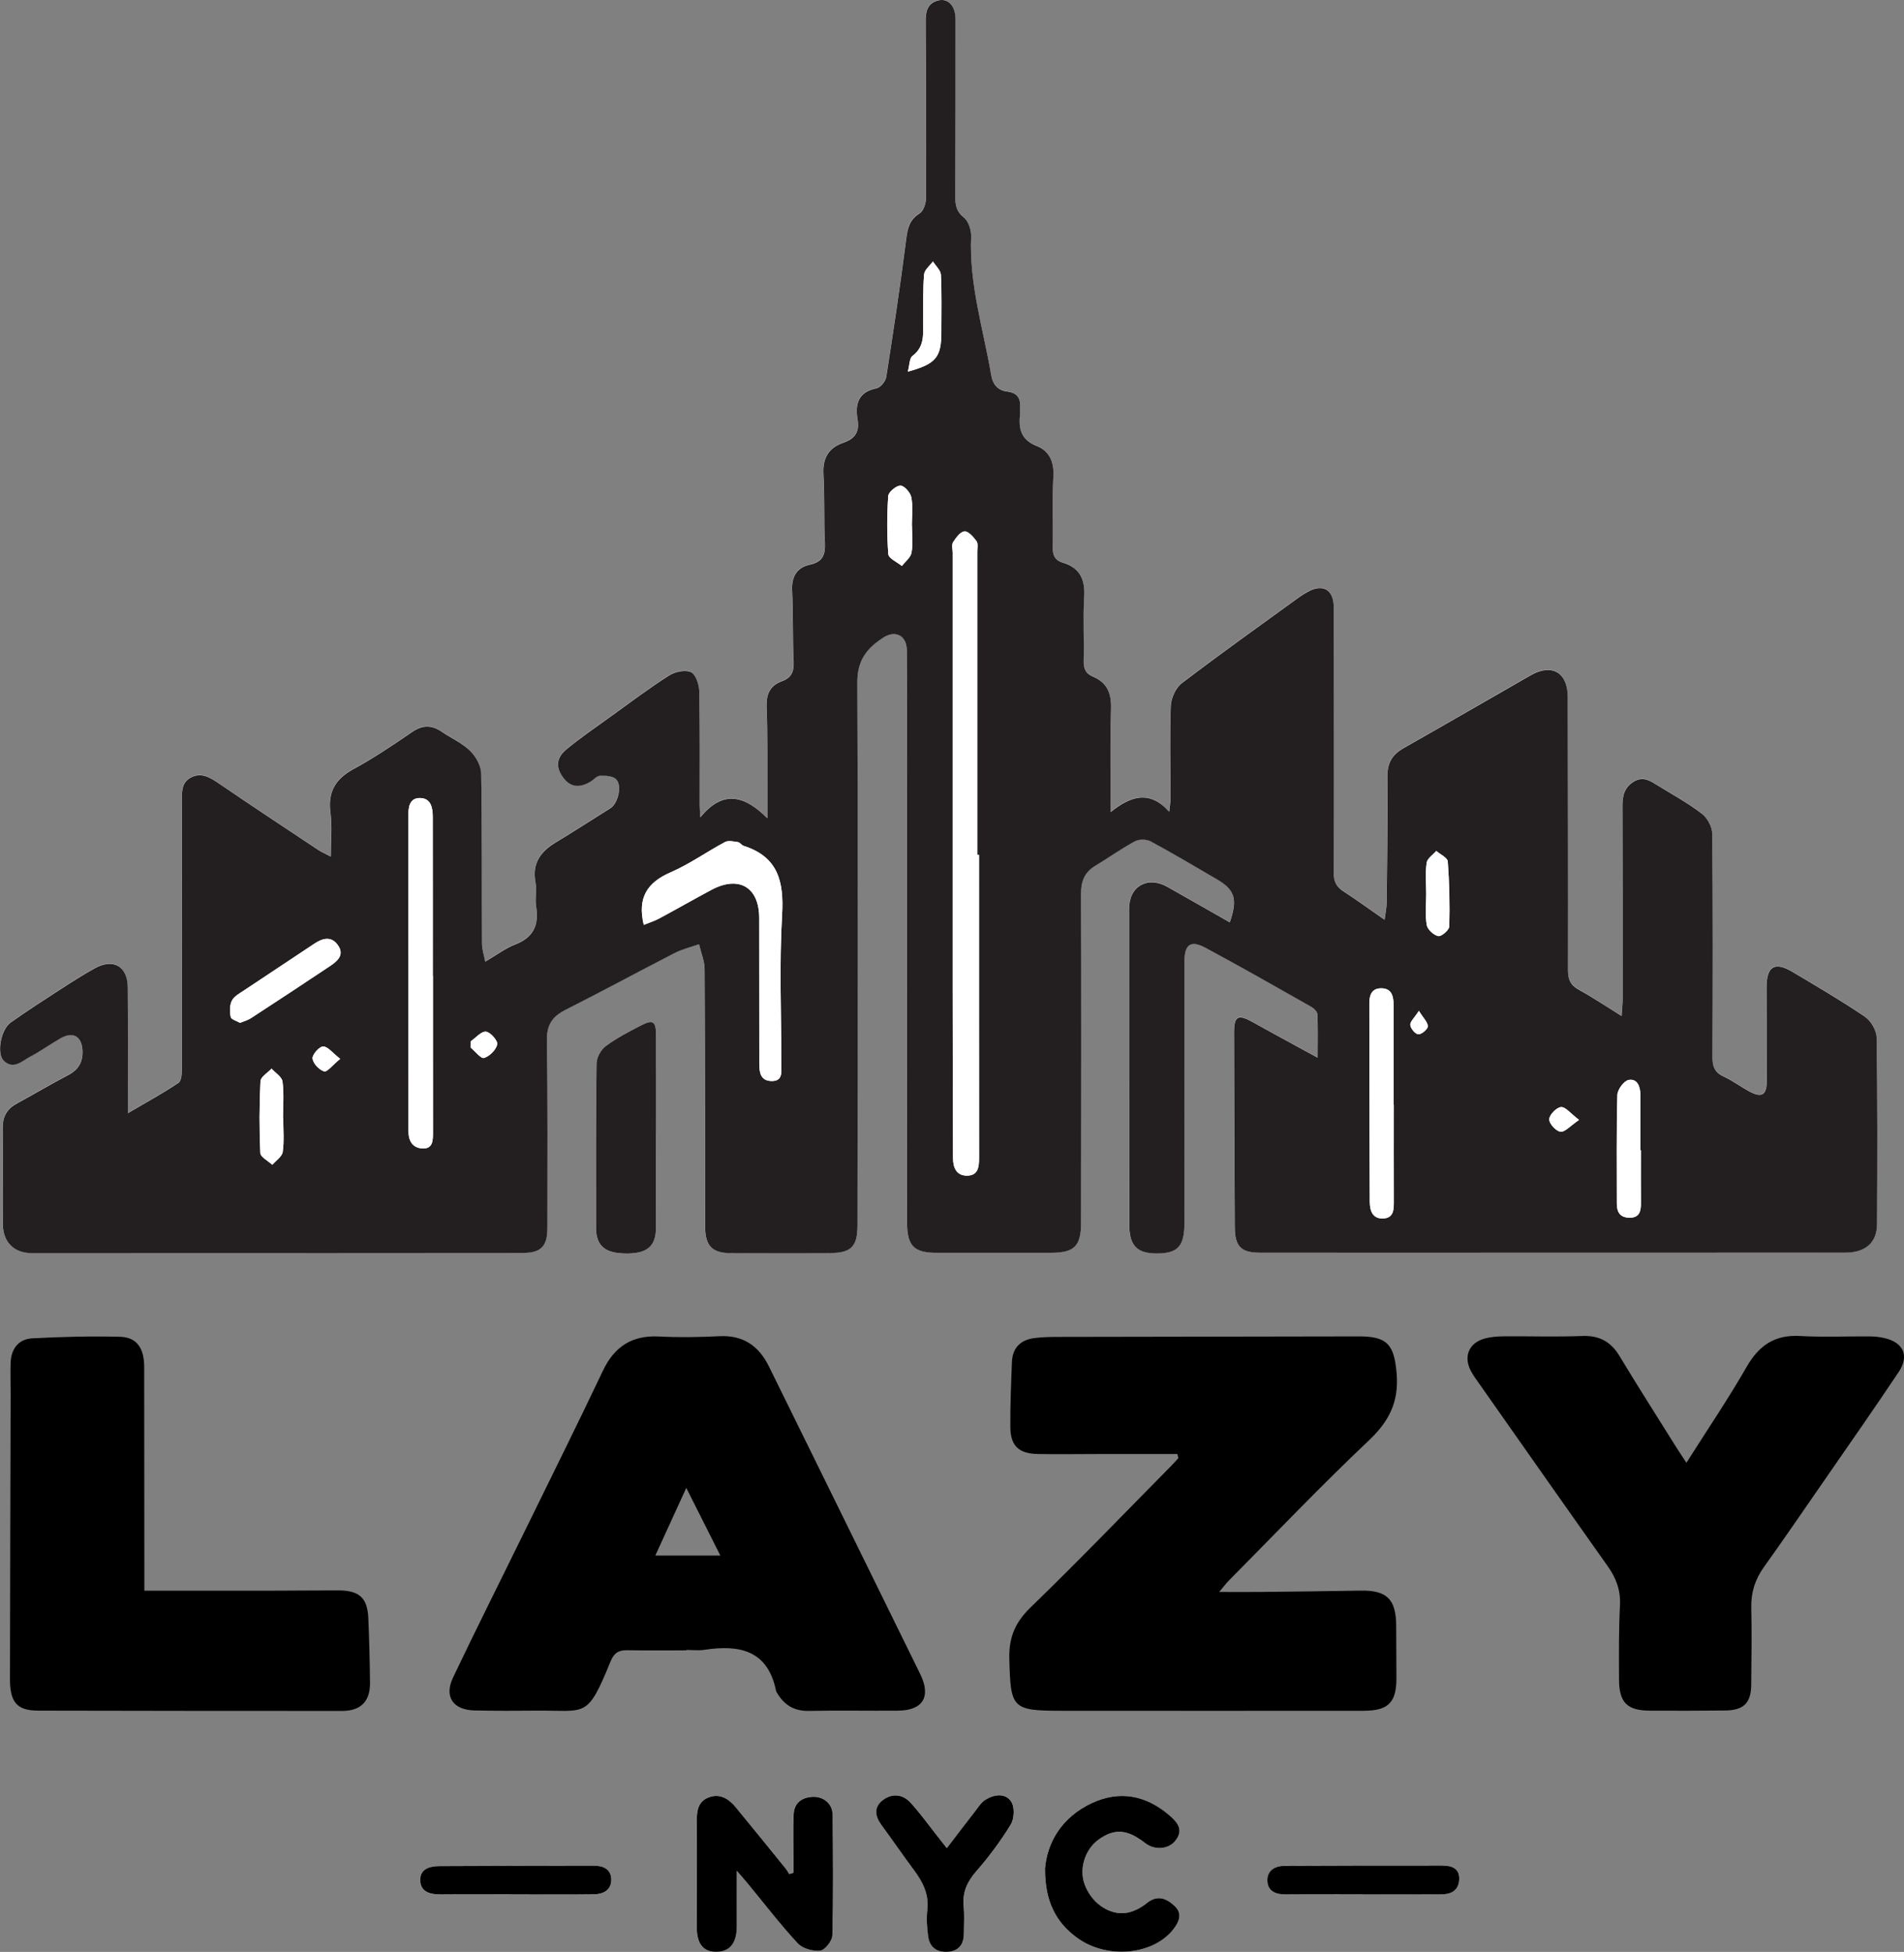 <?xml version="1.0" encoding="UTF-8"?>
<svg id="Layer_2" data-name="Layer 2" xmlns="http://www.w3.org/2000/svg" viewBox="0 0 561.36 575.47">
  <rect x="0" y="0" width="561.36" height="575.47" fill="#808080" stroke="none"/>
  <defs>
    <style>
      .cls-1, .cls-2, .cls-3 {
        stroke-width: 0px;
      }

      .cls-2 {
        fill: #231f20;
      }

      .cls-3 {
        fill: #fff;
      }
    </style>
  </defs>
  <g id="Layer_1-2" data-name="Layer 1">
    <path class="cls-3" d="m37.69,328.2c0-2.44,0-3.75,0-5.05,0-10.7.05-21.4-.04-32.1-.05-6.22-4.25-8.65-9.69-5.64-3.37,1.87-6.63,3.95-9.87,6.04-5.03,3.26-10.08,6.51-14.97,9.97-2.87,2.03-4.2,9.15-2.05,11.24,2.88,2.81,5.46.04,7.89-1.23,3.06-1.6,5.87-3.66,8.88-5.37,3.7-2.1,6.22-.59,6.45,3.52.2,3.5-1.18,5.76-4.29,7.38-5.08,2.64-9.99,5.6-15.03,8.32-2.89,1.56-4.21,3.79-4.18,7.11.08,9.49-.04,18.99.02,28.49.03,5.24,3.27,8.51,8.49,8.51,48.28.01,96.56,0,144.84-.05,5.32,0,7.23-1.99,7.23-7.26,0-18.46.14-36.92-.15-55.37-.07-4.59,1.55-7.06,5.47-9.03,10.82-5.45,21.47-11.25,32.25-16.78,2.23-1.14,4.75-1.73,7.13-2.57.57,2.46,1.62,4.92,1.64,7.39.15,25.28.12,50.55.16,75.83,0,5.71,2.04,7.83,7.6,7.85,9.76.04,19.53.07,29.29-.02,6.25-.06,8.03-1.98,8.03-8.24.04-53.36.2-106.73-.04-160.09-.03-6.56,2.99-10.16,7.78-13.2,3.52-2.23,6.74-.43,6.79,3.71.08,6.82.05,13.64.05,20.46,0,49.48,0,98.97.03,148.45,0,6.81,2.04,8.83,8.81,8.84,11.1.01,22.2.01,33.3,0,7.31,0,9.2-1.89,9.21-9.23.03-32.23.11-64.46-.01-96.69-.01-3.79,1.11-6.35,4.31-8.26,3.89-2.32,7.57-4.99,11.54-7.13,1.23-.66,3.44-.65,4.69.02,6.57,3.54,12.97,7.38,19.42,11.12,5.36,3.11,6.28,5.82,3.89,12.74-6.21-3.53-12.29-7.02-18.4-10.46-5.84-3.29-11.27-.22-11.28,6.42-.01,31.03,0,62.06.04,93.08,0,6.35,2.26,8.61,8.31,8.57,6-.04,7.94-2.19,7.94-8.77,0-25.81.01-51.62.04-77.44,0-4.92,1.83-6.24,6.18-3.9,10.45,5.61,20.76,11.49,31.08,17.34.82.46,1.86,1.45,1.9,2.23.19,3.95.09,7.91.09,12.83-6.79-3.71-12.96-7.03-19.07-10.45-4.41-2.47-5.59-1.89-5.57,3.08.04,19.12.11,38.25.21,57.37.03,5.66,1.88,7.48,7.42,7.49,11.37.02,22.74.02,34.1.02,46.14,0,92.28,0,138.42-.03,5.99,0,9.39-2.92,9.42-8.45.1-18.32.15-36.65-.13-54.96-.03-2.12-1.7-4.97-3.49-6.18-6.95-4.71-14.21-8.96-21.43-13.25-5.14-3.05-7.53-1.54-7.52,4.58.02,9.23.08,18.46.06,27.68,0,4.13-1.55,5.02-5.21,3.02-2.58-1.41-4.96-3.19-7.61-4.42-2.62-1.21-3.21-3.02-3.2-5.7.09-21.93.15-43.87-.06-65.8-.02-2.01-1.39-4.66-3-5.89-4-3.08-8.47-5.54-12.79-8.19-2.25-1.38-4.45-3.07-7.36-1.3-2.78,1.69-3.33,4.16-3.32,7.18.08,18.99.06,37.98.05,56.97,0,1.35-.16,2.71-.31,4.94-4.74-2.94-8.57-5.55-12.62-7.75-2.47-1.35-3.19-3.04-3.19-5.75.05-26.88-.02-53.76-.07-80.65-.01-7.11-4.67-9.86-10.86-6.33-12.51,7.13-24.94,14.39-37.48,21.48-3.38,1.91-4.86,4.38-4.82,8.39.13,12.43-.09,24.87-.22,37.31-.01,1.37-.33,2.73-.61,4.94-4.49-3.13-8.22-5.87-12.1-8.36-2.15-1.38-2.93-2.99-2.91-5.58.11-18.32.06-36.64.05-54.97,0-7.76.03-15.51-.04-23.27-.04-5.29-3.32-7.06-7.92-4.37-.69.4-1.4.79-2.04,1.26-11.65,8.47-23.38,16.82-34.84,25.54-1.79,1.36-3.14,4.38-3.23,6.69-.34,9.08-.09,18.18-.08,27.28,0,.96-.19,1.92-.39,3.91-5.8-6.45-11.34-4.64-17.26.11,0-10.92-.22-20.63.1-30.33.15-4.58-1.04-7.82-5.36-9.62-2.11-.87-2.76-2.35-2.7-4.65.17-6.28-.24-12.59.15-18.85.32-5.14-1.27-8.59-6.3-10.09-2.52-.75-3.05-2.42-2.99-4.86.16-6.82-.16-13.65.2-20.46.23-4.3-1.13-7.61-4.91-9.09-4.76-1.86-5.4-5.24-4.9-9.51.06-.53-.02-1.07.01-1.6.15-2.75-.61-4.55-3.82-4.93-2.51-.3-4.2-1.9-4.67-4.66-2.32-13.62-6.57-26.93-5.96-41.01.08-1.91-.78-4.57-2.16-5.67-2.27-1.81-2.52-3.74-2.51-6.24.08-17.39.08-34.77.08-52.16,0-4.07-2.26-6.42-5.37-5.5-2.95.87-3.45,3.24-3.43,6.03.11,17.39.18,34.77.1,52.16,0,1.56-.74,3.82-1.9,4.54-3.03,1.9-3.55,4.44-3.96,7.7-1.71,13.54-3.74,27.03-5.87,40.51-.2,1.27-1.7,3.11-2.86,3.34-5.43,1.09-6.36,4.66-5.59,9.22.62,3.67-.8,5.68-4.24,6.85-4.34,1.47-6.1,4.56-5.82,9.27.39,6.67.09,13.38.42,20.05.17,3.53-.45,5.76-4.41,6.61-3.84.83-5.47,3.53-5.25,7.7.37,6.94.1,13.91.45,20.85.15,3-.65,4.79-3.49,5.83-3.45,1.26-4.63,3.72-4.48,7.49.33,8.55.18,17.12.22,25.67,0,1.93,0,3.86,0,7.22-6.92-6.92-13.19-8.3-19.77-.26-.11-2.04-.19-2.79-.19-3.53-.01-11.23.1-22.47-.13-33.7-.04-1.97-1.05-5-2.45-5.6-1.73-.75-4.73-.09-6.49,1.04-5.94,3.8-11.6,8.06-17.33,12.19-4.33,3.12-8.75,6.14-12.86,9.53-3.11,2.56-3.19,5.41-.9,8.45,2.06,2.73,4.75,3.08,8.07,1.03.91-.56,1.77-1.63,2.68-1.66,1.59-.05,3.7,0,4.71.95,1.94,1.82.66,7.19-1.64,8.63-5.31,3.33-10.57,6.75-15.94,9.97-4.53,2.72-7.21,6.15-6.13,11.82.44,2.33-.17,4.85.2,7.2.87,5.45-.8,9.11-6.19,11.17-2.82,1.08-5.31,3-8.83,5.05-.39-2.09-.95-3.74-.96-5.39-.08-16.72.06-33.44-.23-50.15-.04-2.28-1.61-5.02-3.32-6.68-2.34-2.27-5.54-3.65-8.28-5.54-2.99-2.07-5.7-2.03-8.78.07-5.6,3.83-11.24,7.67-17.19,10.88-5.4,2.92-7.67,6.74-6.86,12.89.52,3.98.1,8.08.1,12.95-2.02-1.07-2.97-1.48-3.83-2.05-9.78-6.51-19.6-12.98-29.3-19.61-2.57-1.76-5.1-3.23-8.08-1.68-2.99,1.55-2.69,4.57-2.69,7.43.04,26.08.06,52.16.02,78.24,0,1.5-.11,3.75-1.03,4.37-4.57,3.07-9.43,5.72-14.93,8.95Z"/>
    <path class="cls-3" d="m193.4,333.91c0-9.61.02-19.23,0-28.84-.01-3.96-.89-4.56-4.45-2.73-3.54,1.83-7.13,3.68-10.32,6.04-1.43,1.06-2.73,3.35-2.76,5.1-.22,16.15-.17,32.31-.15,48.47,0,5.47,2.73,7.66,9.26,7.62,5.93-.04,8.39-2.23,8.41-7.62.03-9.35,0-18.69,0-28.04Z"/>
    <path class="cls-2" d="m37.69,328.2c5.51-3.24,10.37-5.88,14.93-8.95.92-.62,1.02-2.87,1.03-4.37.04-26.08.03-52.16-.02-78.24,0-2.85-.3-5.88,2.69-7.43,2.98-1.55,5.51-.07,8.08,1.68,9.7,6.63,19.51,13.1,29.3,19.61.85.57,1.81.98,3.83,2.05,0-4.87.43-8.97-.1-12.95-.81-6.15,1.46-9.97,6.86-12.89,5.95-3.22,11.59-7.05,17.19-10.88,3.08-2.11,5.78-2.14,8.78-.07,2.74,1.89,5.94,3.26,8.28,5.54,1.71,1.66,3.28,4.39,3.32,6.68.29,16.71.15,33.43.23,50.15,0,1.65.57,3.3.96,5.39,3.52-2.05,6.01-3.97,8.83-5.05,5.38-2.06,7.06-5.72,6.19-11.17-.38-2.35.23-4.87-.2-7.2-1.07-5.68,1.6-9.1,6.13-11.82,5.37-3.23,10.63-6.65,15.94-9.97,2.3-1.44,3.58-6.81,1.64-8.63-1.01-.95-3.11-1-4.71-.95-.91.03-1.77,1.1-2.68,1.66-3.32,2.05-6,1.7-8.07-1.03-2.29-3.03-2.21-5.89.9-8.45,4.11-3.39,8.53-6.41,12.86-9.53,5.73-4.13,11.38-8.39,17.33-12.19,1.76-1.13,4.76-1.79,6.49-1.04,1.4.6,2.41,3.63,2.45,5.6.23,11.23.12,22.47.13,33.7,0,.74.08,1.48.19,3.53,6.57-8.04,12.85-6.66,19.77.26,0-3.36,0-5.29,0-7.22-.04-8.56.11-17.13-.22-25.67-.14-3.77,1.04-6.23,4.48-7.49,2.83-1.03,3.64-2.83,3.49-5.83-.35-6.94-.08-13.91-.45-20.85-.22-4.17,1.41-6.88,5.25-7.7,3.95-.85,4.58-3.08,4.41-6.61-.33-6.67-.03-13.38-.42-20.05-.27-4.71,1.49-7.8,5.82-9.27,3.44-1.17,4.86-3.18,4.24-6.85-.77-4.56.16-8.13,5.59-9.22,1.16-.23,2.66-2.06,2.86-3.34,2.12-13.48,4.15-26.98,5.87-40.51.41-3.26.93-5.8,3.96-7.7,1.16-.72,1.89-2.98,1.9-4.54.08-17.39.01-34.77-.1-52.16-.02-2.79.48-5.15,3.43-6.03,3.11-.92,5.37,1.43,5.37,5.5,0,17.39,0,34.77-.08,52.16-.01,2.5.24,4.43,2.51,6.24,1.39,1.1,2.25,3.76,2.16,5.67-.61,14.07,3.64,27.39,5.96,41.01.47,2.76,2.16,4.36,4.67,4.66,3.21.38,3.98,2.17,3.82,4.93-.03.53.05,1.08-.01,1.6-.5,4.27.14,7.64,4.9,9.51,3.79,1.48,5.15,4.79,4.91,9.09-.37,6.8-.04,13.64-.2,20.46-.06,2.44.47,4.1,2.99,4.86,5.03,1.5,6.61,4.95,6.3,10.09-.39,6.26.02,12.57-.15,18.85-.06,2.3.59,3.78,2.7,4.65,4.32,1.79,5.51,5.04,5.36,9.62-.32,9.7-.1,19.42-.1,30.33,5.92-4.76,11.47-6.56,17.26-.11.21-1.99.39-2.95.39-3.91,0-9.09-.26-18.2.08-27.28.09-2.31,1.44-5.33,3.23-6.69,11.45-8.72,23.19-17.08,34.84-25.54.64-.47,1.35-.85,2.04-1.26,4.6-2.69,7.88-.92,7.92,4.37.06,7.76.03,15.51.04,23.27,0,18.32.07,36.65-.05,54.97-.02,2.59.76,4.2,2.91,5.58,3.88,2.5,7.61,5.24,12.1,8.36.28-2.21.59-3.57.61-4.94.13-12.44.35-24.88.22-37.31-.04-4.01,1.43-6.48,4.82-8.39,12.53-7.09,24.97-14.34,37.48-21.48,6.19-3.53,10.84-.78,10.86,6.33.05,26.88.12,53.76.07,80.65,0,2.72.72,4.41,3.19,5.75,4.05,2.21,7.89,4.81,12.62,7.75.14-2.23.3-3.59.31-4.94,0-18.99.03-37.98-.05-56.97-.01-3.02.54-5.49,3.32-7.18,2.91-1.77,5.11-.08,7.36,1.3,4.32,2.65,8.79,5.11,12.79,8.19,1.6,1.23,2.98,3.88,3,5.89.2,21.93.15,43.87.06,65.8-.01,2.68.58,4.49,3.2,5.7,2.65,1.23,5.04,3.01,7.61,4.42,3.67,2,5.21,1.11,5.21-3.02.02-9.23-.04-18.46-.06-27.68-.01-6.12,2.38-7.63,7.52-4.58,7.22,4.29,14.48,8.54,21.43,13.25,1.79,1.21,3.46,4.06,3.49,6.18.28,18.32.23,36.64.13,54.96-.03,5.53-3.43,8.44-9.42,8.45-46.14.02-92.28.02-138.42.03-11.37,0-22.74,0-34.1-.02-5.54-.01-7.39-1.83-7.42-7.49-.1-19.12-.17-38.25-.21-57.37-.01-4.97,1.17-5.54,5.57-3.08,6.11,3.42,12.28,6.73,19.07,10.45,0-4.92.11-8.88-.09-12.83-.04-.79-1.08-1.77-1.9-2.23-10.32-5.84-20.63-11.73-31.08-17.34-4.35-2.34-6.18-1.01-6.18,3.9-.03,25.81-.04,51.62-.04,77.44,0,6.57-1.94,8.73-7.94,8.77-6.04.04-8.3-2.23-8.31-8.57-.03-31.03-.05-62.06-.04-93.08,0-6.64,5.44-9.71,11.28-6.42,6.11,3.44,12.19,6.93,18.4,10.46,2.39-6.92,1.47-9.62-3.89-12.74-6.45-3.75-12.86-7.59-19.42-11.12-1.24-.67-3.45-.69-4.69-.02-3.98,2.14-7.66,4.81-11.54,7.13-3.2,1.91-4.32,4.46-4.31,8.26.12,32.23.04,64.46.01,96.69,0,7.34-1.89,9.23-9.21,9.23-11.1,0-22.2,0-33.3,0-6.76,0-8.8-2.03-8.81-8.84-.02-49.48-.02-98.97-.03-148.45,0-6.82.03-13.64-.05-20.46-.05-4.15-3.27-5.94-6.79-3.71-4.79,3.03-7.81,6.64-7.78,13.2.24,53.36.09,106.72.04,160.09,0,6.26-1.78,8.18-8.03,8.24-9.76.1-19.53.07-29.29.02-5.55-.02-7.59-2.14-7.6-7.85-.04-25.28-.01-50.55-.16-75.83-.01-2.47-1.07-4.93-1.64-7.39-2.39.84-4.9,1.43-7.13,2.57-10.78,5.53-21.43,11.33-32.25,16.78-3.92,1.98-5.54,4.45-5.47,9.03.29,18.45.15,36.91.15,55.37,0,5.27-1.91,7.26-7.23,7.26-48.28.04-96.56.06-144.84.05-5.21,0-8.45-3.28-8.49-8.51-.06-9.5.06-18.99-.02-28.49-.03-3.32,1.3-5.55,4.18-7.11,5.04-2.72,9.95-5.68,15.03-8.32,3.11-1.62,4.48-3.88,4.29-7.38-.23-4.11-2.76-5.62-6.45-3.52-3.01,1.71-5.82,3.77-8.88,5.37-2.43,1.27-5.01,4.04-7.89,1.23-2.15-2.1-.82-9.21,2.05-11.24,4.89-3.47,9.94-6.71,14.97-9.97,3.24-2.1,6.5-4.17,9.87-6.04,5.44-3.01,9.64-.58,9.69,5.64.09,10.7.04,21.4.04,32.1,0,1.3,0,2.61,0,5.05Zm250.95-76.14c-.17,0-.33,0-.5,0,0-29.79,0-59.59,0-89.38,0-1.06.29-2.41-.23-3.13-.91-1.25-2.41-2.98-3.55-2.89-1.22.09-2.54,1.89-3.37,3.22-.48.77-.11,2.08-.11,3.15,0,42.89-.01,85.78,0,128.66,0,16.57.06,33.13.1,49.7,0,2.83.97,5.27,4.18,5.23,3.21-.03,3.51-2.56,3.5-5.18-.03-29.79-.02-59.59-.02-89.38Zm-98.84,20.63c1.69-.69,3.19-1.15,4.55-1.88,5.15-2.77,10.23-5.67,15.38-8.43,8.09-4.34,14.1-.84,14.11,8.22.03,14.3.03,28.59.03,42.89,0,2.55.26,5.13,3.51,5.24,3.49.12,2.98-2.69,2.98-4.91.01-14.7-.62-29.43.23-44.08.57-9.83-1.16-17.12-11.36-20.36-.6-.19-1.06-1-1.64-1.09-1.27-.19-2.83-.56-3.83-.02-5.41,2.88-10.46,6.51-16.05,8.94-6.9,2.99-9.83,7.47-7.9,15.5Zm-62.16,15.05h-.03c0-15.63.01-31.26-.01-46.89,0-2.68-.53-5.55-3.79-5.56-3.14-.01-3.42,2.75-3.42,5.31.03,30.99.06,61.98.05,92.98,0,2.86,1.25,4.83,3.99,5.02,3.24.22,3.24-2.36,3.23-4.76-.03-15.36-.01-30.73-.01-46.09Zm283.29,37.98h-.07c0-9.89.01-19.77,0-29.66,0-2.48-.64-4.7-3.67-4.68-2.8.02-3.47,2.08-3.46,4.43.02,19.51.04,39.02.13,58.52.01,2.56.78,5.07,3.98,4.91,3.11-.15,3.12-2.68,3.11-5.06-.03-9.49-.01-18.97-.01-28.46Zm-340.15-24.15c1.27-.53,2.32-.8,3.17-1.36,7.8-5.09,15.59-10.19,23.33-15.37,2.15-1.44,4.39-3.29,2.34-6.18-1.97-2.77-4.51-2.07-7.01-.39-6.86,4.6-13.77,9.12-20.63,13.71-1.32.88-2.95,1.75-3.61,3.04-.68,1.36-.67,3.29-.34,4.83.16.74,1.78,1.15,2.75,1.72Zm412.99,37.57s-.09,0-.13,0c0-5.47.02-10.94,0-16.42-.01-2.36-.91-4.78-3.43-4.33-1.38.25-3.3,2.83-3.35,4.41-.29,10.67-.14,21.35-.16,32.03,0,2.52.95,4.12,3.68,4.18,2.96.06,3.43-1.86,3.42-4.25-.04-5.2-.01-10.41-.01-15.62Zm-400.27-9.5s-.03,0-.05,0c0-3.59.31-7.23-.15-10.76-.18-1.39-2.1-2.56-3.23-3.82-1.14,1.23-3.21,2.42-3.27,3.71-.34,7.04-.37,14.11-.05,21.15.06,1.22,2.3,2.34,3.54,3.5,1.07-1.26,2.88-2.42,3.07-3.81.46-3.26.15-6.64.15-9.97Zm184.15-220.07c8.34-2.27,9.89-4.23,9.88-11.73,0-5.6.15-11.2-.13-16.79-.07-1.36-1.53-2.65-2.35-3.97-.91,1.26-2.48,2.46-2.6,3.79-.38,4.37-.21,8.78-.31,13.18-.08,3.88.79,7.96-3.13,10.89-.89.67-.82,2.63-1.37,4.63Zm1.22,45.42h-.03c0-2.79.36-5.66-.15-8.35-.27-1.4-2.07-3.46-3.2-3.48-1.25-.02-3.54,1.9-3.62,3.09-.38,5.69-.41,11.44.03,17.13.1,1.26,2.6,2.33,4,3.48.99-1.3,2.58-2.49,2.84-3.92.47-2.58.13-5.3.13-7.96Zm151.62,108.57c0,3.06-.35,6.19.16,9.16.23,1.32,2.05,2.99,3.41,3.26.9.18,3.21-1.79,3.23-2.85.17-6.38.03-12.78-.44-19.15-.08-1.11-2.21-2.07-3.39-3.11-.99,1.16-2.66,2.23-2.84,3.5-.42,3-.14,6.11-.13,9.17Zm-281.73,43.47c0,.61,0,1.22-.01,1.82,1.35,1.1,3.06,3.35,3.97,3.06,1.64-.51,3.54-2.39,3.88-4.01.22-1.05-2.03-3.63-3.33-3.74-1.41-.12-3,1.82-4.51,2.86Zm326.8,23.15c-2.52-1.9-4.02-3.89-5.33-3.78-1.34.11-3.42,2.27-3.47,3.59-.05,1.27,1.99,3.51,3.32,3.67,1.32.16,2.89-1.73,5.48-3.48Zm-365.26-18c-2.27-1.76-3.67-3.67-5.04-3.65-1.14.02-3.24,2.41-3.11,3.56.16,1.45,1.94,3.34,3.41,3.79.88.27,2.49-1.86,4.74-3.7Zm318.04-14.15c-1.33,2.06-2.63,3.19-2.54,4.19.09,1.03,1.51,2.68,2.39,2.72.96.03,2.75-1.48,2.77-2.34.02-1.19-1.29-2.39-2.62-4.56Z"/>
    <path class="cls-2" d="m193.4,333.91c0,9.35.02,18.69,0,28.04-.02,5.38-2.48,7.58-8.41,7.62-6.53.04-9.26-2.15-9.26-7.62-.02-16.16-.07-32.31.15-48.47.02-1.75,1.32-4.04,2.76-5.1,3.19-2.35,6.77-4.21,10.32-6.04,3.55-1.83,4.43-1.23,4.45,2.73.03,9.61,0,19.23.01,28.84Z"/>
    <g>
      <path class="cls-3" d="m217.23,551.56c1.66,1.94,2.52,2.9,3.34,3.9,4.84,5.87,9.48,11.93,14.64,17.5,1.42,1.53,4.5,2.37,6.65,2.1,1.4-.17,3.51-2.88,3.54-4.5.28-11.88.21-23.78.05-35.67-.04-3.21-2.79-5.35-5.98-5.15-3.22.2-5.36,1.9-5.49,5.21-.18,4.54-.05,9.08-.05,13.63,0,1.18,0,2.36,0,3.54-.42.13-.83.26-1.25.38-.36-.56-.68-1.17-1.1-1.68-4.88-6.01-9.75-12.02-14.66-18-2.09-2.55-4.73-4.18-8.06-2.89-3.06,1.19-3.46,3.98-3.44,6.98.07,10.42-.01,20.84,0,31.27,0,4.97,1.97,7.35,5.92,7.25,3.84-.09,5.85-2.6,5.88-7.45.03-5.07,0-10.13,0-16.44Z"/>
      <path class="cls-3" d="m308.1,551.02c-.02,9.6,3.24,15.9,9.68,20.47,8.69,6.17,22.06,4.94,28.05-2.55,1.84-2.3,2.87-4.78.41-7.06-2.35-2.16-4.99-3.35-8.18-.76-1.76,1.43-4.12,2.65-6.33,2.89-5.14.56-10.19-3.35-12.02-8.62-1.59-4.58.23-10.21,4.21-13.04,4.67-3.33,8.43-3.04,13.68,1.04,2.81,2.18,6.91,1.89,8.95-.72,2.47-3.15.65-5.37-1.74-7.42-6.91-5.97-14.74-7.48-22.98-3.61-8.77,4.12-13.14,11.54-13.74,19.38Z"/>
      <path class="cls-3" d="m279.17,544.86c-1.58-2.01-2.54-3.26-3.52-4.49-2.41-3.02-4.65-6.2-7.28-9.02-2.27-2.43-5.35-2.66-7.98-.7-2.75,2.04-2.45,4.73-.5,7.39,3.23,4.41,6.32,8.92,9.59,13.3,2.61,3.51,4.48,7.11,3.95,11.73-.3,2.62-.12,5.36.27,7.98.45,3.07,2.57,4.59,5.68,4.4,3.21-.19,4.77-2.09,4.82-5.23.05-2.81.18-5.63-.06-8.42-.35-4.01,1.06-7.05,3.7-10.08,3.75-4.31,7.23-8.94,10.19-13.82,1.05-1.73,1.17-5.21.1-6.79-1.74-2.55-5.03-2.11-7.58-.49-1.29.81-2.18,2.29-3.15,3.54-2.6,3.33-5.15,6.7-8.21,10.69Z"/>
      <path class="cls-3" d="m401.78,558.49v.03c7.74,0,15.47.03,23.21-.02,2.8-.02,5.01-1.08,5.22-4.25.23-3.53-2.34-4.24-5.01-4.24-15.47-.03-30.95.03-46.42.08-2.91.01-5.2,1.35-5.13,4.36.07,3,2.34,4.1,5.32,4.06,7.6-.1,15.21-.03,22.81-.03Z"/>
      <path class="cls-3" d="m151.9,558.51v.03c7.73,0,15.46.06,23.19-.03,2.76-.04,5.15-1.23,5.13-4.35-.02-2.92-2.23-4.09-4.93-4.08-15.2,0-30.39.03-45.59.11-2.82.01-5.82.72-5.8,4.08.02,3.49,2.85,4.31,6,4.27,7.33-.08,14.66-.02,22-.02Z"/>
      <path class="cls-1" d="m217.23,551.56c0,6.31.02,11.37,0,16.44-.03,4.85-2.03,7.36-5.88,7.45-3.95.09-5.92-2.29-5.92-7.25,0-10.42.08-20.84,0-31.27-.02-3,.38-5.79,3.44-6.98,3.33-1.3,5.96.34,8.06,2.89,4.91,5.98,9.79,11.99,14.66,18,.42.52.73,1.12,1.1,1.68.42-.13.83-.26,1.25-.38,0-1.18,0-2.36,0-3.54,0-4.54-.14-9.09.05-13.63.13-3.31,2.27-5.01,5.49-5.21,3.19-.2,5.93,1.94,5.98,5.15.16,11.89.23,23.79-.05,35.67-.04,1.61-2.14,4.32-3.54,4.5-2.14.27-5.22-.57-6.65-2.1-5.16-5.57-9.8-11.63-14.64-17.5-.82-1-1.68-1.97-3.34-3.9Z"/>
      <path class="cls-1" d="m308.1,551.02c.6-7.84,4.97-15.26,13.74-19.38,8.24-3.87,16.07-2.36,22.98,3.61,2.38,2.06,4.21,4.27,1.74,7.42-2.04,2.61-6.15,2.91-8.95.72-5.25-4.09-9-4.38-13.68-1.04-3.98,2.84-5.8,8.46-4.21,13.04,1.83,5.27,6.88,9.18,12.02,8.62,2.21-.24,4.57-1.46,6.33-2.89,3.19-2.59,5.83-1.4,8.18.76,2.47,2.27,1.43,4.76-.41,7.06-5.99,7.49-19.36,8.72-28.05,2.55-6.44-4.57-9.71-10.87-9.68-20.47Z"/>
      <path class="cls-1" d="m279.17,544.86c3.06-3.99,5.61-7.36,8.21-10.69.98-1.25,1.87-2.73,3.15-3.54,2.55-1.61,5.85-2.06,7.58.49,1.08,1.58.96,5.06-.1,6.79-2.96,4.88-6.44,9.51-10.19,13.82-2.63,3.03-4.05,6.07-3.7,10.08.24,2.79.1,5.61.06,8.42-.05,3.14-1.61,5.04-4.82,5.23-3.1.18-5.23-1.34-5.68-4.4-.39-2.62-.56-5.36-.27-7.98.53-4.62-1.34-8.23-3.95-11.73-3.27-4.38-6.35-8.9-9.59-13.3-1.95-2.66-2.25-5.35.5-7.39,2.63-1.96,5.71-1.72,7.98.7,2.63,2.82,4.88,5.99,7.28,9.02.98,1.23,1.95,2.48,3.52,4.49Z"/>
      <path class="cls-1" d="m401.78,558.49c-7.6,0-15.21-.06-22.81.03-2.98.04-5.25-1.06-5.32-4.06-.07-3.01,2.22-4.35,5.13-4.36,15.47-.05,30.95-.12,46.42-.08,2.68,0,5.24.71,5.01,4.24-.21,3.17-2.42,4.23-5.22,4.25-7.74.05-15.47.02-23.21.02v-.03Z"/>
      <path class="cls-1" d="m151.9,558.51c-7.33,0-14.66-.05-22,.02-3.15.03-5.98-.78-6-4.27-.02-3.37,2.98-4.07,5.8-4.08,15.2-.08,30.39-.1,45.59-.11,2.71,0,4.91,1.16,4.93,4.08.02,3.12-2.37,4.32-5.13,4.35-7.73.1-15.46.03-23.19.03v-.03Z"/>
    </g>
    <path class="cls-3" d="m288.64,252.06c0,29.79-.01,59.59.02,89.38,0,2.62-.3,5.15-3.5,5.18-3.21.03-4.18-2.4-4.18-5.23-.05-16.57-.1-33.13-.1-49.7-.01-42.89,0-85.78,0-128.66,0-1.07-.37-2.38.11-3.15.84-1.33,2.15-3.13,3.37-3.22,1.13-.08,2.64,1.65,3.55,2.89.52.72.23,2.07.23,3.13,0,29.79,0,59.59,0,89.38.17,0,.33,0,.5,0Z"/>
    <path class="cls-3" d="m189.8,272.69c-1.92-8.04,1.01-12.51,7.9-15.5,5.59-2.43,10.65-6.05,16.05-8.94,1-.53,2.56-.16,3.83.02.59.09,1.04.9,1.64,1.09,10.2,3.25,11.93,10.54,11.36,20.36-.85,14.65-.21,29.38-.23,44.08,0,2.22.51,5.03-2.98,4.91-3.25-.11-3.51-2.69-3.51-5.24,0-14.3,0-28.59-.03-42.89-.02-9.05-6.02-12.56-14.11-8.22-5.15,2.76-10.23,5.66-15.38,8.43-1.36.73-2.86,1.19-4.55,1.88Z"/>
    <path class="cls-3" d="m127.64,287.74c0,15.36-.01,30.73.01,46.09,0,2.41,0,4.98-3.23,4.76-2.74-.19-3.99-2.16-3.99-5.02.01-30.99-.02-61.98-.05-92.98,0-2.56.28-5.32,3.42-5.31,3.26.02,3.79,2.88,3.79,5.56.03,15.63.01,31.26.01,46.89h.03Z"/>
    <path class="cls-3" d="m410.93,325.72c0,9.49-.02,18.97.01,28.46,0,2.39,0,4.91-3.11,5.06-3.19.15-3.97-2.36-3.98-4.91-.09-19.51-.11-39.01-.13-58.52,0-2.35.66-4.41,3.46-4.43,3.03-.02,3.66,2.21,3.67,4.68.02,9.89,0,19.77,0,29.66h.07Z"/>
    <path class="cls-3" d="m70.78,301.57c-.97-.57-2.59-.98-2.75-1.72-.34-1.54-.35-3.48.34-4.83.65-1.29,2.29-2.16,3.61-3.04,6.86-4.6,13.77-9.11,20.63-13.71,2.5-1.68,5.04-2.38,7.01.39,2.06,2.89-.18,4.73-2.34,6.18-7.74,5.19-15.53,10.29-23.33,15.37-.86.56-1.9.83-3.17,1.36Z"/>
    <path class="cls-3" d="m483.77,339.15c0,5.21-.03,10.41.01,15.62.02,2.39-.46,4.31-3.42,4.25-2.73-.05-3.68-1.66-3.68-4.18.02-10.68-.13-21.36.16-32.03.04-1.58,1.96-4.16,3.35-4.41,2.52-.45,3.42,1.97,3.43,4.33.03,5.47,0,10.94,0,16.42.04,0,.09,0,.13,0Z"/>
    <path class="cls-3" d="m83.5,329.64c0,3.33.31,6.7-.15,9.97-.19,1.39-2,2.55-3.07,3.81-1.24-1.17-3.48-2.28-3.54-3.5-.32-7.04-.29-14.11.05-21.15.06-1.29,2.13-2.47,3.27-3.71,1.13,1.27,3.05,2.43,3.23,3.82.47,3.53.15,7.17.15,10.76.02,0,.03,0,.05,0Z"/>
    <path class="cls-3" d="m267.66,109.57c.55-2,.47-3.96,1.37-4.63,3.92-2.93,3.05-7.01,3.13-10.89.09-4.4-.08-8.81.31-13.18.12-1.33,1.69-2.53,2.6-3.79.82,1.32,2.29,2.61,2.35,3.97.27,5.58.12,11.19.13,16.79,0,7.5-1.55,9.46-9.88,11.73Z"/>
    <path class="cls-3" d="m268.88,155c0,2.66.33,5.38-.13,7.96-.26,1.43-1.85,2.62-2.84,3.92-1.4-1.16-3.9-2.23-4-3.48-.44-5.68-.41-11.44-.03-17.13.08-1.19,2.37-3.11,3.62-3.09,1.13.02,2.94,2.08,3.2,3.48.51,2.7.15,5.56.15,8.35h.03Z"/>
    <path class="cls-3" d="m420.49,263.56c0-3.06-.29-6.17.13-9.17.18-1.27,1.85-2.34,2.84-3.5,1.18,1.03,3.31,1.99,3.39,3.11.47,6.36.61,12.77.44,19.15-.03,1.05-2.33,3.03-3.23,2.85-1.35-.27-3.18-1.95-3.41-3.26-.51-2.98-.16-6.1-.16-9.16Z"/>
    <path class="cls-3" d="m138.76,307.03c1.51-1.04,3.1-2.98,4.51-2.86,1.3.11,3.55,2.68,3.33,3.74-.34,1.62-2.25,3.5-3.88,4.01-.91.29-2.62-1.96-3.97-3.06,0-.61,0-1.22.01-1.82Z"/>
    <path class="cls-3" d="m465.56,330.18c-2.59,1.76-4.17,3.65-5.48,3.48-1.33-.17-3.37-2.4-3.32-3.67.05-1.32,2.13-3.47,3.47-3.59,1.32-.11,2.81,1.88,5.33,3.78Z"/>
    <path class="cls-3" d="m100.3,312.18c-2.25,1.84-3.87,3.97-4.74,3.7-1.47-.45-3.25-2.34-3.41-3.79-.13-1.14,1.97-3.54,3.11-3.56,1.37-.02,2.77,1.89,5.04,3.65Z"/>
    <path class="cls-3" d="m418.34,298.03c1.34,2.17,2.64,3.38,2.62,4.56-.02.86-1.81,2.37-2.77,2.34-.88-.03-2.3-1.68-2.39-2.72-.09-1,1.21-2.13,2.54-4.19Z"/>
    <g>
      <path class="cls-1" d="m347.13,428.69c-7.81,0-15.63,0-23.44,0-5.94,0-11.89.11-17.83-.01-5.52-.12-7.94-2.44-7.98-7.93-.05-6.38.22-12.78.47-19.16.16-4.17,2.51-6.56,6.6-7.08,2.2-.28,4.44-.34,6.66-.35,29.72-.07,59.44-.11,89.16-.15,8.34-.01,10.29,2.54,11,10.9.71,8.32-2.17,14.1-8.2,19.79-14.14,13.36-27.57,27.48-41.27,41.3-.79.8-1.46,1.72-2.84,3.36,4.37,0,7.87.03,11.36,0,10.1-.11,20.2-.21,30.3-.4,7.69-.14,10.45,2.47,10.52,10.21.04,5.2.06,10.4.07,15.6.01,7.15-2.38,9.6-9.61,9.61-29.72.03-59.44.02-89.15,0-14.64,0-15-.7-15.37-15.33-.16-6.32,1.73-10.75,6.3-15.17,14.09-13.64,27.68-27.78,41.46-41.73.72-.73,1.39-1.5,2.08-2.25-.1-.4-.19-.8-.29-1.2Z"/>
      <path class="cls-1" d="m202.36,486.57c-5.8,0-11.6.08-17.39-.04-2.57-.05-3.93.79-4.96,3.31-6.98,17.1-7.12,14.34-21.77,14.5-6.09.07-12.19.07-18.28-.05-6.36-.12-9.1-4.03-6.38-9.72,7.02-14.74,14.36-29.32,21.54-43.98,7.58-15.46,15.24-30.87,22.62-46.42,3.4-7.17,8.59-10.54,16.57-10.13,5.93.3,11.9.21,17.83-.09,7.02-.35,11.6,2.91,14.56,8.91,14.89,30.22,29.76,60.46,44.61,90.7,3.27,6.66.81,10.74-6.54,10.79-8.77.07-17.54-.11-26.31.07-4.4.09-7.35-1.81-9.44-5.44-.07-.13-.17-.26-.2-.4-2.42-12.07-10.8-13.73-21.11-12.17-1.74.26-3.56.04-5.35.04v.12Zm-9.15-27.95h19.17c-3.42-6.8-6.53-12.98-10.04-19.95-3.34,7.3-6.19,13.54-9.13,19.95Z"/>
      <path class="cls-1" d="m497.21,431.27c6.28-9.92,12.37-18.89,17.75-28.27,3.66-6.37,8.33-9.54,15.79-9.11,6.81.39,13.66.07,20.5.12,1.47.01,2.97.17,4.41.51,5.53,1.29,7.32,5.21,4.15,9.96-7.34,10.99-14.92,21.81-22.44,32.69-5.74,8.3-11.44,16.64-17.31,24.84-2.62,3.66-3.83,7.51-3.73,12.02.18,7.57.05,15.15-.02,22.73-.05,5.32-2.21,7.48-7.64,7.54-7.43.08-14.86.09-22.29.05-6.66-.04-9.02-2.41-9.04-9.22-.03-7.28-.09-14.57.28-21.83.23-4.43-1.12-8.02-3.62-11.55-12.62-17.8-25.14-35.67-37.69-53.53-.94-1.34-1.93-2.65-2.68-4.09-2.18-4.18-.57-8.12,3.95-9.44,1.82-.53,3.8-.68,5.71-.7,7.73-.07,15.46.2,23.18-.1,5.05-.19,8.44,1.64,11.02,5.92,5.44,9.02,11.11,17.9,16.7,26.84.84,1.35,1.74,2.66,3.03,4.63Z"/>
      <path class="cls-1" d="m42.55,468.98c13.05,0,25.36.01,37.68,0,6.54,0,13.08-.1,19.61-.08,6.09.02,8.49,2.21,8.75,8.14.27,6.38.44,12.77.5,19.16.05,5.42-2.75,8.23-8.21,8.23-29.87,0-59.74-.02-89.61-.09-6.23-.01-8.34-2.37-8.33-9.37.03-28.08.13-56.16.2-84.25,0-2.97-.1-5.95-.01-8.92.13-4.14,2.34-7,6.42-7.22,8.59-.46,17.22-.67,25.82-.46,4.95.13,7.13,3.33,7.14,8.88.02,20.21.03,40.42.05,60.63,0,1.6,0,3.2,0,5.33Z"/>
    </g>
  </g>
</svg>